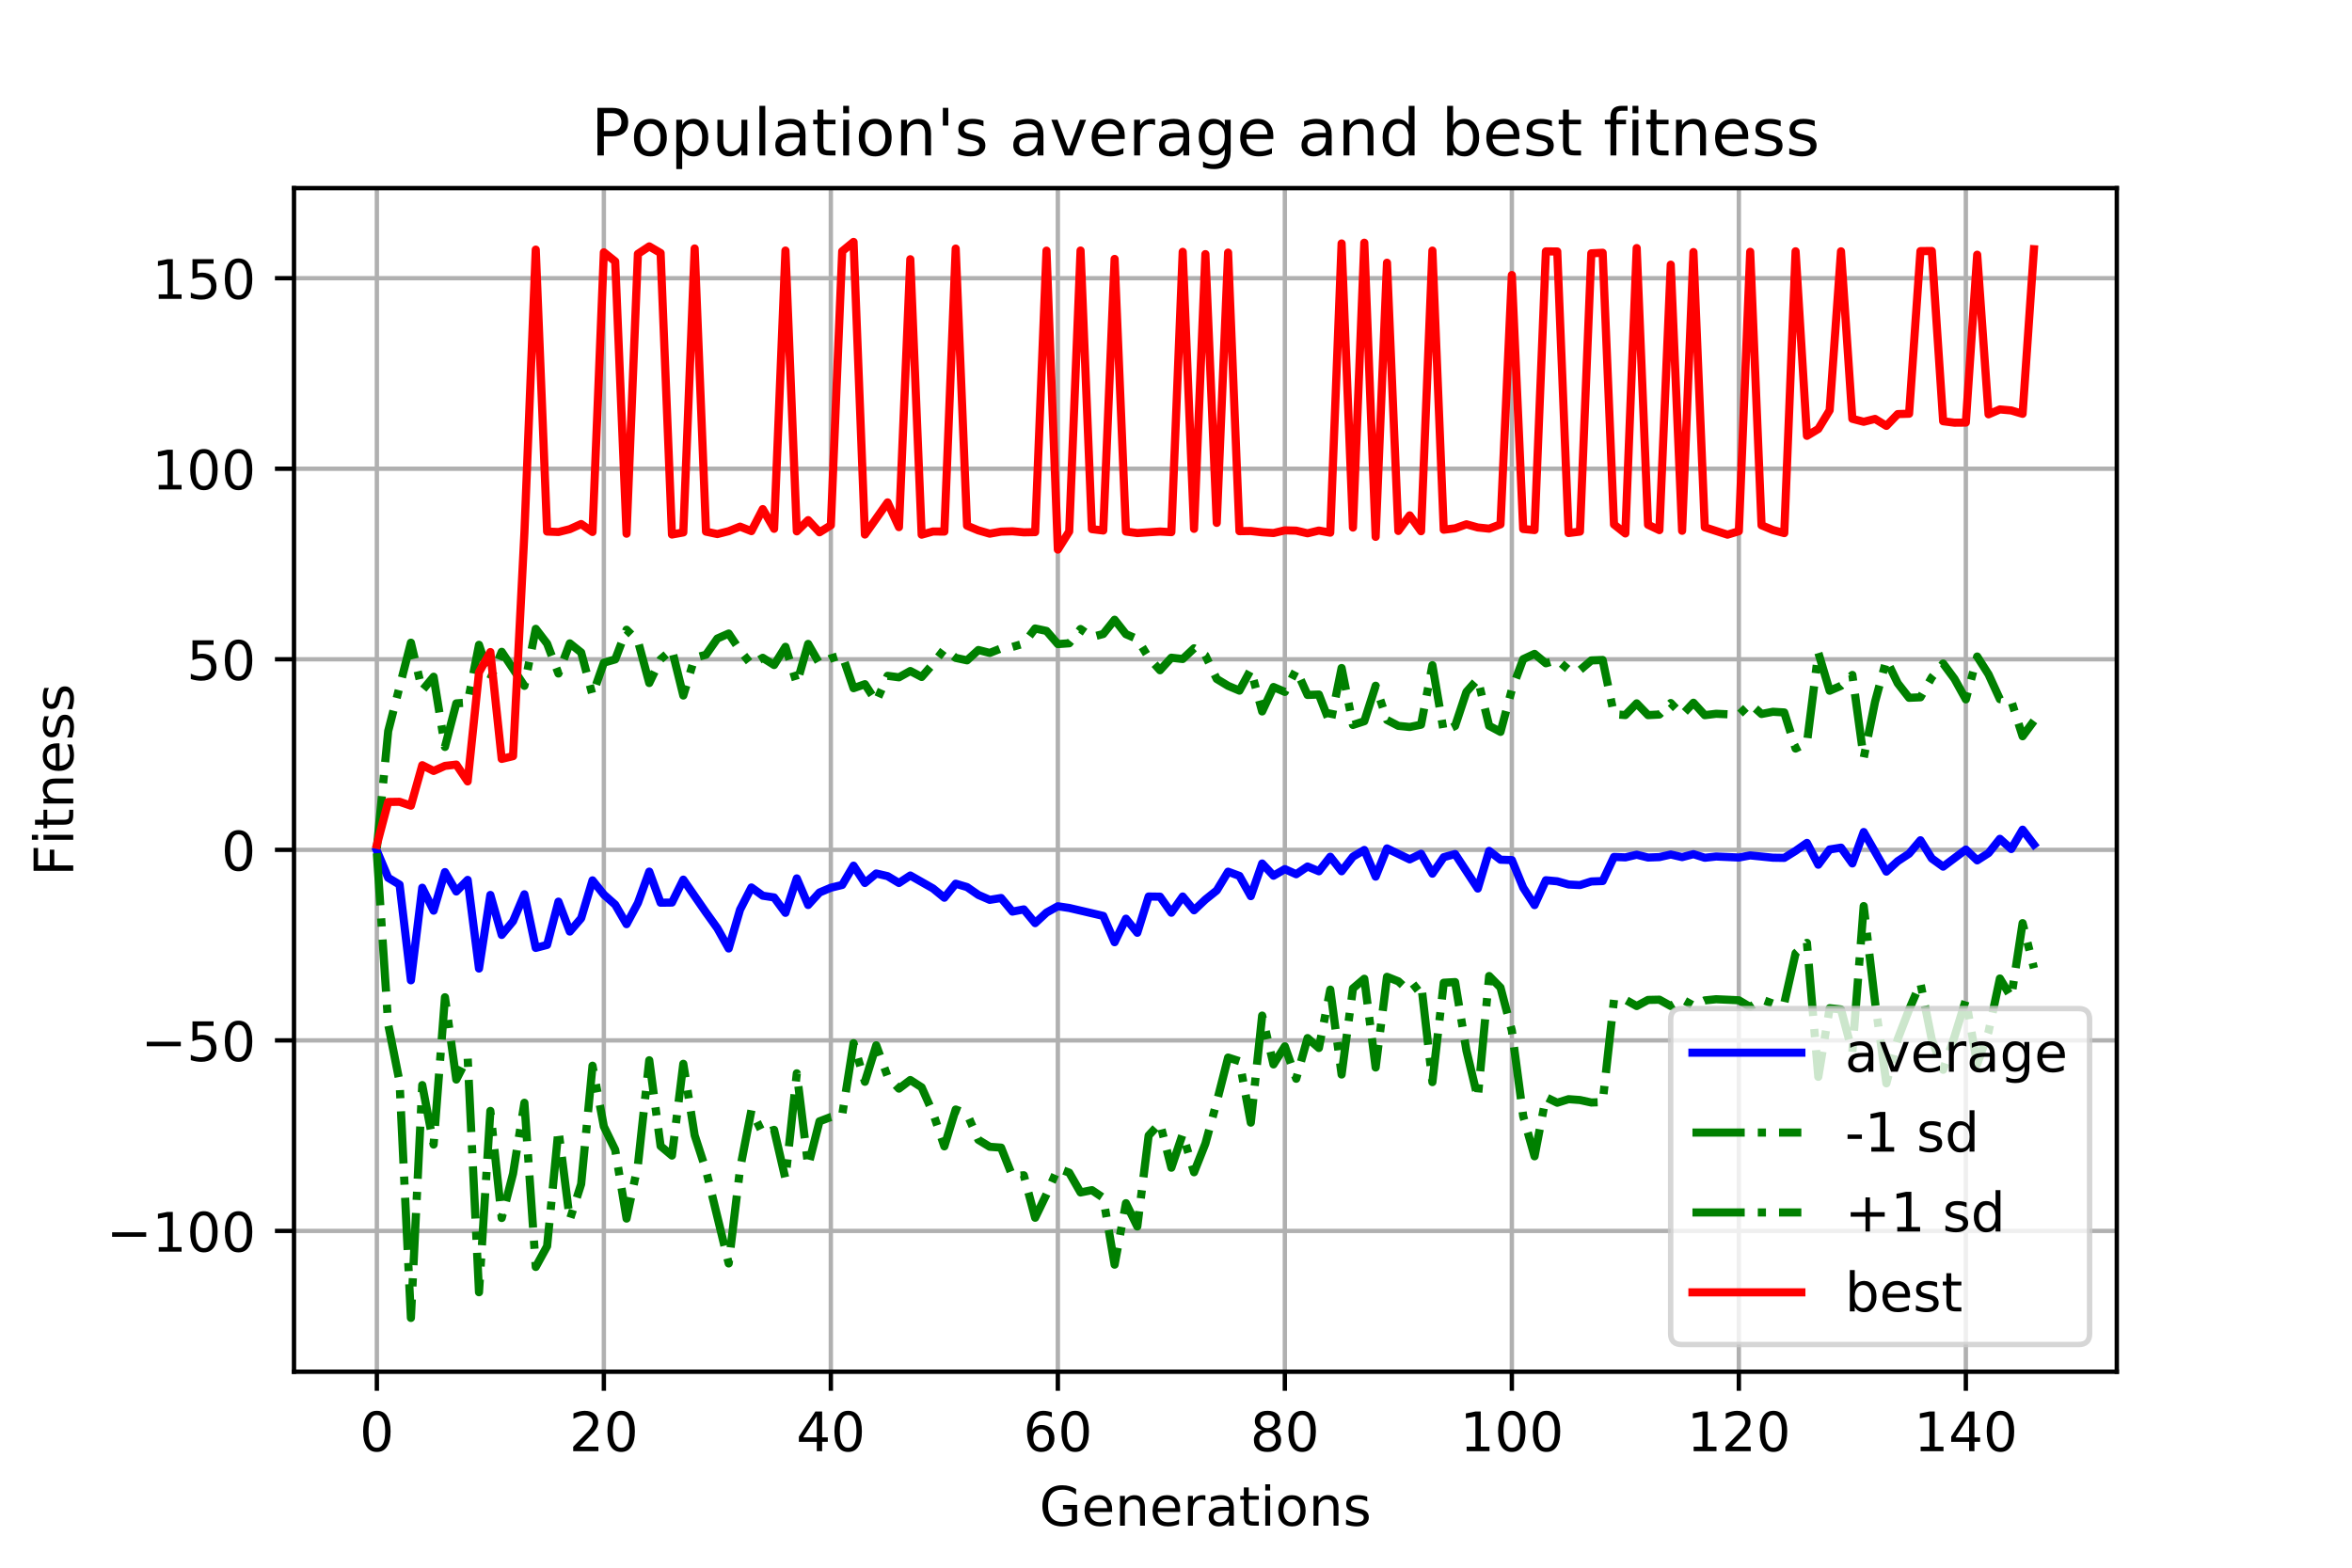 <?xml version="1.0" encoding="utf-8" standalone="no"?>
<!DOCTYPE svg PUBLIC "-//W3C//DTD SVG 1.1//EN"
  "http://www.w3.org/Graphics/SVG/1.1/DTD/svg11.dtd">
<!-- Created with matplotlib (https://matplotlib.org/) -->
<svg height="288pt" version="1.1" viewBox="0 0 432 288" width="432pt" xmlns="http://www.w3.org/2000/svg" xmlns:xlink="http://www.w3.org/1999/xlink">
 <defs>
  <style type="text/css">
*{stroke-linecap:butt;stroke-linejoin:round;}
  </style>
 </defs>
 <g id="figure_1">
  <g id="patch_1">
   <path d="M 0 288 
L 432 288 
L 432 0 
L 0 0 
z
" style="fill:#ffffff;"/>
  </g>
  <g id="axes_1">
   <g id="patch_2">
    <path d="M 54 252 
L 388.8 252 
L 388.8 34.56 
L 54 34.56 
z
" style="fill:#ffffff;"/>
   </g>
   <g id="matplotlib.axis_1">
    <g id="xtick_1">
     <g id="line2d_1">
      <path clip-path="url(#p27b221a119)" d="M 69.218 252 
L 69.218 34.56 
" style="fill:none;stroke:#b0b0b0;stroke-linecap:square;stroke-width:0.8;"/>
     </g>
     <g id="line2d_2">
      <defs>
       <path d="M 0 0 
L 0 3.5 
" id="m55da752ad5" style="stroke:#000000;stroke-width:0.8;"/>
      </defs>
      <g>
       <use style="stroke:#000000;stroke-width:0.8;" x="69.218" xlink:href="#m55da752ad5" y="252"/>
      </g>
     </g>
     <g id="text_1">
      <!-- 0 -->
      <defs>
       <path d="M 31.781 66.406 
Q 24.172 66.406 20.328 58.906 
Q 16.5 51.422 16.5 36.375 
Q 16.5 21.391 20.328 13.891 
Q 24.172 6.391 31.781 6.391 
Q 39.453 6.391 43.281 13.891 
Q 47.125 21.391 47.125 36.375 
Q 47.125 51.422 43.281 58.906 
Q 39.453 66.406 31.781 66.406 
z
M 31.781 74.219 
Q 44.047 74.219 50.516 64.516 
Q 56.984 54.828 56.984 36.375 
Q 56.984 17.969 50.516 8.266 
Q 44.047 -1.422 31.781 -1.422 
Q 19.531 -1.422 13.062 8.266 
Q 6.594 17.969 6.594 36.375 
Q 6.594 54.828 13.062 64.516 
Q 19.531 74.219 31.781 74.219 
z
" id="DejaVuSans-48"/>
      </defs>
      <g transform="translate(66.037 266.598)scale(0.1 -0.1)">
       <use xlink:href="#DejaVuSans-48"/>
      </g>
     </g>
    </g>
    <g id="xtick_2">
     <g id="line2d_3">
      <path clip-path="url(#p27b221a119)" d="M 110.912 252 
L 110.912 34.56 
" style="fill:none;stroke:#b0b0b0;stroke-linecap:square;stroke-width:0.8;"/>
     </g>
     <g id="line2d_4">
      <g>
       <use style="stroke:#000000;stroke-width:0.8;" x="110.912" xlink:href="#m55da752ad5" y="252"/>
      </g>
     </g>
     <g id="text_2">
      <!-- 20 -->
      <defs>
       <path d="M 19.188 8.297 
L 53.609 8.297 
L 53.609 0 
L 7.328 0 
L 7.328 8.297 
Q 12.938 14.109 22.625 23.891 
Q 32.328 33.688 34.812 36.531 
Q 39.547 41.844 41.422 45.531 
Q 43.312 49.219 43.312 52.781 
Q 43.312 58.594 39.234 62.25 
Q 35.156 65.922 28.609 65.922 
Q 23.969 65.922 18.812 64.312 
Q 13.672 62.703 7.812 59.422 
L 7.812 69.391 
Q 13.766 71.781 18.938 73 
Q 24.125 74.219 28.422 74.219 
Q 39.75 74.219 46.484 68.547 
Q 53.219 62.891 53.219 53.422 
Q 53.219 48.922 51.531 44.891 
Q 49.859 40.875 45.406 35.406 
Q 44.188 33.984 37.641 27.219 
Q 31.109 20.453 19.188 8.297 
z
" id="DejaVuSans-50"/>
      </defs>
      <g transform="translate(104.549 266.598)scale(0.1 -0.1)">
       <use xlink:href="#DejaVuSans-50"/>
       <use x="63.623" xlink:href="#DejaVuSans-48"/>
      </g>
     </g>
    </g>
    <g id="xtick_3">
     <g id="line2d_5">
      <path clip-path="url(#p27b221a119)" d="M 152.605 252 
L 152.605 34.56 
" style="fill:none;stroke:#b0b0b0;stroke-linecap:square;stroke-width:0.8;"/>
     </g>
     <g id="line2d_6">
      <g>
       <use style="stroke:#000000;stroke-width:0.8;" x="152.605" xlink:href="#m55da752ad5" y="252"/>
      </g>
     </g>
     <g id="text_3">
      <!-- 40 -->
      <defs>
       <path d="M 37.797 64.312 
L 12.891 25.391 
L 37.797 25.391 
z
M 35.203 72.906 
L 47.609 72.906 
L 47.609 25.391 
L 58.016 25.391 
L 58.016 17.188 
L 47.609 17.188 
L 47.609 0 
L 37.797 0 
L 37.797 17.188 
L 4.891 17.188 
L 4.891 26.703 
z
" id="DejaVuSans-52"/>
      </defs>
      <g transform="translate(146.243 266.598)scale(0.1 -0.1)">
       <use xlink:href="#DejaVuSans-52"/>
       <use x="63.623" xlink:href="#DejaVuSans-48"/>
      </g>
     </g>
    </g>
    <g id="xtick_4">
     <g id="line2d_7">
      <path clip-path="url(#p27b221a119)" d="M 194.299 252 
L 194.299 34.56 
" style="fill:none;stroke:#b0b0b0;stroke-linecap:square;stroke-width:0.8;"/>
     </g>
     <g id="line2d_8">
      <g>
       <use style="stroke:#000000;stroke-width:0.8;" x="194.299" xlink:href="#m55da752ad5" y="252"/>
      </g>
     </g>
     <g id="text_4">
      <!-- 60 -->
      <defs>
       <path d="M 33.016 40.375 
Q 26.375 40.375 22.484 35.828 
Q 18.609 31.297 18.609 23.391 
Q 18.609 15.531 22.484 10.953 
Q 26.375 6.391 33.016 6.391 
Q 39.656 6.391 43.531 10.953 
Q 47.406 15.531 47.406 23.391 
Q 47.406 31.297 43.531 35.828 
Q 39.656 40.375 33.016 40.375 
z
M 52.594 71.297 
L 52.594 62.312 
Q 48.875 64.062 45.094 64.984 
Q 41.312 65.922 37.594 65.922 
Q 27.828 65.922 22.672 59.328 
Q 17.531 52.734 16.797 39.406 
Q 19.672 43.656 24.016 45.922 
Q 28.375 48.188 33.594 48.188 
Q 44.578 48.188 50.953 41.516 
Q 57.328 34.859 57.328 23.391 
Q 57.328 12.156 50.688 5.359 
Q 44.047 -1.422 33.016 -1.422 
Q 20.359 -1.422 13.672 8.266 
Q 6.984 17.969 6.984 36.375 
Q 6.984 53.656 15.188 63.938 
Q 23.391 74.219 37.203 74.219 
Q 40.922 74.219 44.703 73.484 
Q 48.484 72.75 52.594 71.297 
z
" id="DejaVuSans-54"/>
      </defs>
      <g transform="translate(187.937 266.598)scale(0.1 -0.1)">
       <use xlink:href="#DejaVuSans-54"/>
       <use x="63.623" xlink:href="#DejaVuSans-48"/>
      </g>
     </g>
    </g>
    <g id="xtick_5">
     <g id="line2d_9">
      <path clip-path="url(#p27b221a119)" d="M 235.993 252 
L 235.993 34.56 
" style="fill:none;stroke:#b0b0b0;stroke-linecap:square;stroke-width:0.8;"/>
     </g>
     <g id="line2d_10">
      <g>
       <use style="stroke:#000000;stroke-width:0.8;" x="235.993" xlink:href="#m55da752ad5" y="252"/>
      </g>
     </g>
     <g id="text_5">
      <!-- 80 -->
      <defs>
       <path d="M 31.781 34.625 
Q 24.75 34.625 20.719 30.859 
Q 16.703 27.094 16.703 20.516 
Q 16.703 13.922 20.719 10.156 
Q 24.75 6.391 31.781 6.391 
Q 38.812 6.391 42.859 10.172 
Q 46.922 13.969 46.922 20.516 
Q 46.922 27.094 42.891 30.859 
Q 38.875 34.625 31.781 34.625 
z
M 21.922 38.812 
Q 15.578 40.375 12.031 44.719 
Q 8.5 49.078 8.5 55.328 
Q 8.5 64.062 14.719 69.141 
Q 20.953 74.219 31.781 74.219 
Q 42.672 74.219 48.875 69.141 
Q 55.078 64.062 55.078 55.328 
Q 55.078 49.078 51.531 44.719 
Q 48 40.375 41.703 38.812 
Q 48.828 37.156 52.797 32.312 
Q 56.781 27.484 56.781 20.516 
Q 56.781 9.906 50.312 4.234 
Q 43.844 -1.422 31.781 -1.422 
Q 19.734 -1.422 13.25 4.234 
Q 6.781 9.906 6.781 20.516 
Q 6.781 27.484 10.781 32.312 
Q 14.797 37.156 21.922 38.812 
z
M 18.312 54.391 
Q 18.312 48.734 21.844 45.562 
Q 25.391 42.391 31.781 42.391 
Q 38.141 42.391 41.719 45.562 
Q 45.312 48.734 45.312 54.391 
Q 45.312 60.062 41.719 63.234 
Q 38.141 66.406 31.781 66.406 
Q 25.391 66.406 21.844 63.234 
Q 18.312 60.062 18.312 54.391 
z
" id="DejaVuSans-56"/>
      </defs>
      <g transform="translate(229.63 266.598)scale(0.1 -0.1)">
       <use xlink:href="#DejaVuSans-56"/>
       <use x="63.623" xlink:href="#DejaVuSans-48"/>
      </g>
     </g>
    </g>
    <g id="xtick_6">
     <g id="line2d_11">
      <path clip-path="url(#p27b221a119)" d="M 277.686 252 
L 277.686 34.56 
" style="fill:none;stroke:#b0b0b0;stroke-linecap:square;stroke-width:0.8;"/>
     </g>
     <g id="line2d_12">
      <g>
       <use style="stroke:#000000;stroke-width:0.8;" x="277.686" xlink:href="#m55da752ad5" y="252"/>
      </g>
     </g>
     <g id="text_6">
      <!-- 100 -->
      <defs>
       <path d="M 12.406 8.297 
L 28.516 8.297 
L 28.516 63.922 
L 10.984 60.406 
L 10.984 69.391 
L 28.422 72.906 
L 38.281 72.906 
L 38.281 8.297 
L 54.391 8.297 
L 54.391 0 
L 12.406 0 
z
" id="DejaVuSans-49"/>
      </defs>
      <g transform="translate(268.143 266.598)scale(0.1 -0.1)">
       <use xlink:href="#DejaVuSans-49"/>
       <use x="63.623" xlink:href="#DejaVuSans-48"/>
       <use x="127.246" xlink:href="#DejaVuSans-48"/>
      </g>
     </g>
    </g>
    <g id="xtick_7">
     <g id="line2d_13">
      <path clip-path="url(#p27b221a119)" d="M 319.38 252 
L 319.38 34.56 
" style="fill:none;stroke:#b0b0b0;stroke-linecap:square;stroke-width:0.8;"/>
     </g>
     <g id="line2d_14">
      <g>
       <use style="stroke:#000000;stroke-width:0.8;" x="319.38" xlink:href="#m55da752ad5" y="252"/>
      </g>
     </g>
     <g id="text_7">
      <!-- 120 -->
      <g transform="translate(309.836 266.598)scale(0.1 -0.1)">
       <use xlink:href="#DejaVuSans-49"/>
       <use x="63.623" xlink:href="#DejaVuSans-50"/>
       <use x="127.246" xlink:href="#DejaVuSans-48"/>
      </g>
     </g>
    </g>
    <g id="xtick_8">
     <g id="line2d_15">
      <path clip-path="url(#p27b221a119)" d="M 361.074 252 
L 361.074 34.56 
" style="fill:none;stroke:#b0b0b0;stroke-linecap:square;stroke-width:0.8;"/>
     </g>
     <g id="line2d_16">
      <g>
       <use style="stroke:#000000;stroke-width:0.8;" x="361.074" xlink:href="#m55da752ad5" y="252"/>
      </g>
     </g>
     <g id="text_8">
      <!-- 140 -->
      <g transform="translate(351.53 266.598)scale(0.1 -0.1)">
       <use xlink:href="#DejaVuSans-49"/>
       <use x="63.623" xlink:href="#DejaVuSans-52"/>
       <use x="127.246" xlink:href="#DejaVuSans-48"/>
      </g>
     </g>
    </g>
    <g id="text_9">
     <!-- Generations -->
     <defs>
      <path d="M 59.516 10.406 
L 59.516 29.984 
L 43.406 29.984 
L 43.406 38.094 
L 69.281 38.094 
L 69.281 6.781 
Q 63.578 2.734 56.688 0.656 
Q 49.812 -1.422 42 -1.422 
Q 24.906 -1.422 15.25 8.562 
Q 5.609 18.562 5.609 36.375 
Q 5.609 54.25 15.25 64.234 
Q 24.906 74.219 42 74.219 
Q 49.125 74.219 55.547 72.453 
Q 61.969 70.703 67.391 67.281 
L 67.391 56.781 
Q 61.922 61.422 55.766 63.766 
Q 49.609 66.109 42.828 66.109 
Q 29.438 66.109 22.719 58.641 
Q 16.016 51.172 16.016 36.375 
Q 16.016 21.625 22.719 14.156 
Q 29.438 6.688 42.828 6.688 
Q 48.047 6.688 52.141 7.594 
Q 56.25 8.5 59.516 10.406 
z
" id="DejaVuSans-71"/>
      <path d="M 56.203 29.594 
L 56.203 25.203 
L 14.891 25.203 
Q 15.484 15.922 20.484 11.062 
Q 25.484 6.203 34.422 6.203 
Q 39.594 6.203 44.453 7.469 
Q 49.312 8.734 54.109 11.281 
L 54.109 2.781 
Q 49.266 0.734 44.188 -0.344 
Q 39.109 -1.422 33.891 -1.422 
Q 20.797 -1.422 13.156 6.188 
Q 5.516 13.812 5.516 26.812 
Q 5.516 40.234 12.766 48.109 
Q 20.016 56 32.328 56 
Q 43.359 56 49.781 48.891 
Q 56.203 41.797 56.203 29.594 
z
M 47.219 32.234 
Q 47.125 39.594 43.094 43.984 
Q 39.062 48.391 32.422 48.391 
Q 24.906 48.391 20.391 44.141 
Q 15.875 39.891 15.188 32.172 
z
" id="DejaVuSans-101"/>
      <path d="M 54.891 33.016 
L 54.891 0 
L 45.906 0 
L 45.906 32.719 
Q 45.906 40.484 42.875 44.328 
Q 39.844 48.188 33.797 48.188 
Q 26.516 48.188 22.312 43.547 
Q 18.109 38.922 18.109 30.906 
L 18.109 0 
L 9.078 0 
L 9.078 54.688 
L 18.109 54.688 
L 18.109 46.188 
Q 21.344 51.125 25.703 53.562 
Q 30.078 56 35.797 56 
Q 45.219 56 50.047 50.172 
Q 54.891 44.344 54.891 33.016 
z
" id="DejaVuSans-110"/>
      <path d="M 41.109 46.297 
Q 39.594 47.172 37.812 47.578 
Q 36.031 48 33.891 48 
Q 26.266 48 22.188 43.047 
Q 18.109 38.094 18.109 28.812 
L 18.109 0 
L 9.078 0 
L 9.078 54.688 
L 18.109 54.688 
L 18.109 46.188 
Q 20.953 51.172 25.484 53.578 
Q 30.031 56 36.531 56 
Q 37.453 56 38.578 55.875 
Q 39.703 55.766 41.062 55.516 
z
" id="DejaVuSans-114"/>
      <path d="M 34.281 27.484 
Q 23.391 27.484 19.188 25 
Q 14.984 22.516 14.984 16.5 
Q 14.984 11.719 18.141 8.906 
Q 21.297 6.109 26.703 6.109 
Q 34.188 6.109 38.703 11.406 
Q 43.219 16.703 43.219 25.484 
L 43.219 27.484 
z
M 52.203 31.203 
L 52.203 0 
L 43.219 0 
L 43.219 8.297 
Q 40.141 3.328 35.547 0.953 
Q 30.953 -1.422 24.312 -1.422 
Q 15.922 -1.422 10.953 3.297 
Q 6 8.016 6 15.922 
Q 6 25.141 12.172 29.828 
Q 18.359 34.516 30.609 34.516 
L 43.219 34.516 
L 43.219 35.406 
Q 43.219 41.609 39.141 45 
Q 35.062 48.391 27.688 48.391 
Q 23 48.391 18.547 47.266 
Q 14.109 46.141 10.016 43.891 
L 10.016 52.203 
Q 14.938 54.109 19.578 55.047 
Q 24.219 56 28.609 56 
Q 40.484 56 46.344 49.844 
Q 52.203 43.703 52.203 31.203 
z
" id="DejaVuSans-97"/>
      <path d="M 18.312 70.219 
L 18.312 54.688 
L 36.812 54.688 
L 36.812 47.703 
L 18.312 47.703 
L 18.312 18.016 
Q 18.312 11.328 20.141 9.422 
Q 21.969 7.516 27.594 7.516 
L 36.812 7.516 
L 36.812 0 
L 27.594 0 
Q 17.188 0 13.234 3.875 
Q 9.281 7.766 9.281 18.016 
L 9.281 47.703 
L 2.688 47.703 
L 2.688 54.688 
L 9.281 54.688 
L 9.281 70.219 
z
" id="DejaVuSans-116"/>
      <path d="M 9.422 54.688 
L 18.406 54.688 
L 18.406 0 
L 9.422 0 
z
M 9.422 75.984 
L 18.406 75.984 
L 18.406 64.594 
L 9.422 64.594 
z
" id="DejaVuSans-105"/>
      <path d="M 30.609 48.391 
Q 23.391 48.391 19.188 42.75 
Q 14.984 37.109 14.984 27.297 
Q 14.984 17.484 19.156 11.844 
Q 23.344 6.203 30.609 6.203 
Q 37.797 6.203 41.984 11.859 
Q 46.188 17.531 46.188 27.297 
Q 46.188 37.016 41.984 42.703 
Q 37.797 48.391 30.609 48.391 
z
M 30.609 56 
Q 42.328 56 49.016 48.375 
Q 55.719 40.766 55.719 27.297 
Q 55.719 13.875 49.016 6.219 
Q 42.328 -1.422 30.609 -1.422 
Q 18.844 -1.422 12.172 6.219 
Q 5.516 13.875 5.516 27.297 
Q 5.516 40.766 12.172 48.375 
Q 18.844 56 30.609 56 
z
" id="DejaVuSans-111"/>
      <path d="M 44.281 53.078 
L 44.281 44.578 
Q 40.484 46.531 36.375 47.5 
Q 32.281 48.484 27.875 48.484 
Q 21.188 48.484 17.844 46.438 
Q 14.5 44.391 14.5 40.281 
Q 14.5 37.156 16.891 35.375 
Q 19.281 33.594 26.516 31.984 
L 29.594 31.297 
Q 39.156 29.25 43.188 25.516 
Q 47.219 21.781 47.219 15.094 
Q 47.219 7.469 41.188 3.016 
Q 35.156 -1.422 24.609 -1.422 
Q 20.219 -1.422 15.453 -0.562 
Q 10.688 0.297 5.422 2 
L 5.422 11.281 
Q 10.406 8.688 15.234 7.391 
Q 20.062 6.109 24.812 6.109 
Q 31.156 6.109 34.562 8.281 
Q 37.984 10.453 37.984 14.406 
Q 37.984 18.062 35.516 20.016 
Q 33.062 21.969 24.703 23.781 
L 21.578 24.516 
Q 13.234 26.266 9.516 29.906 
Q 5.812 33.547 5.812 39.891 
Q 5.812 47.609 11.281 51.797 
Q 16.75 56 26.812 56 
Q 31.781 56 36.172 55.266 
Q 40.578 54.547 44.281 53.078 
z
" id="DejaVuSans-115"/>
     </defs>
     <g transform="translate(190.902 280.277)scale(0.1 -0.1)">
      <use xlink:href="#DejaVuSans-71"/>
      <use x="77.49" xlink:href="#DejaVuSans-101"/>
      <use x="139.014" xlink:href="#DejaVuSans-110"/>
      <use x="202.393" xlink:href="#DejaVuSans-101"/>
      <use x="263.916" xlink:href="#DejaVuSans-114"/>
      <use x="305.029" xlink:href="#DejaVuSans-97"/>
      <use x="366.309" xlink:href="#DejaVuSans-116"/>
      <use x="405.518" xlink:href="#DejaVuSans-105"/>
      <use x="433.301" xlink:href="#DejaVuSans-111"/>
      <use x="494.482" xlink:href="#DejaVuSans-110"/>
      <use x="557.861" xlink:href="#DejaVuSans-115"/>
     </g>
    </g>
   </g>
   <g id="matplotlib.axis_2">
    <g id="ytick_1">
     <g id="line2d_17">
      <path clip-path="url(#p27b221a119)" d="M 54 226.134 
L 388.8 226.134 
" style="fill:none;stroke:#b0b0b0;stroke-linecap:square;stroke-width:0.8;"/>
     </g>
     <g id="line2d_18">
      <defs>
       <path d="M 0 0 
L -3.5 0 
" id="m5151569341" style="stroke:#000000;stroke-width:0.8;"/>
      </defs>
      <g>
       <use style="stroke:#000000;stroke-width:0.8;" x="54" xlink:href="#m5151569341" y="226.134"/>
      </g>
     </g>
     <g id="text_10">
      <!-- −100 -->
      <defs>
       <path d="M 10.594 35.5 
L 73.188 35.5 
L 73.188 27.203 
L 10.594 27.203 
z
" id="DejaVuSans-8722"/>
      </defs>
      <g transform="translate(19.533 229.934)scale(0.1 -0.1)">
       <use xlink:href="#DejaVuSans-8722"/>
       <use x="83.789" xlink:href="#DejaVuSans-49"/>
       <use x="147.412" xlink:href="#DejaVuSans-48"/>
       <use x="211.035" xlink:href="#DejaVuSans-48"/>
      </g>
     </g>
    </g>
    <g id="ytick_2">
     <g id="line2d_19">
      <path clip-path="url(#p27b221a119)" d="M 54 191.129 
L 388.8 191.129 
" style="fill:none;stroke:#b0b0b0;stroke-linecap:square;stroke-width:0.8;"/>
     </g>
     <g id="line2d_20">
      <g>
       <use style="stroke:#000000;stroke-width:0.8;" x="54" xlink:href="#m5151569341" y="191.129"/>
      </g>
     </g>
     <g id="text_11">
      <!-- −50 -->
      <defs>
       <path d="M 10.797 72.906 
L 49.516 72.906 
L 49.516 64.594 
L 19.828 64.594 
L 19.828 46.734 
Q 21.969 47.469 24.109 47.828 
Q 26.266 48.188 28.422 48.188 
Q 40.625 48.188 47.75 41.5 
Q 54.891 34.812 54.891 23.391 
Q 54.891 11.625 47.562 5.094 
Q 40.234 -1.422 26.906 -1.422 
Q 22.312 -1.422 17.547 -0.641 
Q 12.797 0.141 7.719 1.703 
L 7.719 11.625 
Q 12.109 9.234 16.797 8.062 
Q 21.484 6.891 26.703 6.891 
Q 35.156 6.891 40.078 11.328 
Q 45.016 15.766 45.016 23.391 
Q 45.016 31 40.078 35.438 
Q 35.156 39.891 26.703 39.891 
Q 22.75 39.891 18.812 39.016 
Q 14.891 38.141 10.797 36.281 
z
" id="DejaVuSans-53"/>
      </defs>
      <g transform="translate(25.895 194.928)scale(0.1 -0.1)">
       <use xlink:href="#DejaVuSans-8722"/>
       <use x="83.789" xlink:href="#DejaVuSans-53"/>
       <use x="147.412" xlink:href="#DejaVuSans-48"/>
      </g>
     </g>
    </g>
    <g id="ytick_3">
     <g id="line2d_21">
      <path clip-path="url(#p27b221a119)" d="M 54 156.123 
L 388.8 156.123 
" style="fill:none;stroke:#b0b0b0;stroke-linecap:square;stroke-width:0.8;"/>
     </g>
     <g id="line2d_22">
      <g>
       <use style="stroke:#000000;stroke-width:0.8;" x="54" xlink:href="#m5151569341" y="156.123"/>
      </g>
     </g>
     <g id="text_12">
      <!-- 0 -->
      <g transform="translate(40.638 159.922)scale(0.1 -0.1)">
       <use xlink:href="#DejaVuSans-48"/>
      </g>
     </g>
    </g>
    <g id="ytick_4">
     <g id="line2d_23">
      <path clip-path="url(#p27b221a119)" d="M 54 121.117 
L 388.8 121.117 
" style="fill:none;stroke:#b0b0b0;stroke-linecap:square;stroke-width:0.8;"/>
     </g>
     <g id="line2d_24">
      <g>
       <use style="stroke:#000000;stroke-width:0.8;" x="54" xlink:href="#m5151569341" y="121.117"/>
      </g>
     </g>
     <g id="text_13">
      <!-- 50 -->
      <g transform="translate(34.275 124.917)scale(0.1 -0.1)">
       <use xlink:href="#DejaVuSans-53"/>
       <use x="63.623" xlink:href="#DejaVuSans-48"/>
      </g>
     </g>
    </g>
    <g id="ytick_5">
     <g id="line2d_25">
      <path clip-path="url(#p27b221a119)" d="M 54 86.112 
L 388.8 86.112 
" style="fill:none;stroke:#b0b0b0;stroke-linecap:square;stroke-width:0.8;"/>
     </g>
     <g id="line2d_26">
      <g>
       <use style="stroke:#000000;stroke-width:0.8;" x="54" xlink:href="#m5151569341" y="86.112"/>
      </g>
     </g>
     <g id="text_14">
      <!-- 100 -->
      <g transform="translate(27.913 89.911)scale(0.1 -0.1)">
       <use xlink:href="#DejaVuSans-49"/>
       <use x="63.623" xlink:href="#DejaVuSans-48"/>
       <use x="127.246" xlink:href="#DejaVuSans-48"/>
      </g>
     </g>
    </g>
    <g id="ytick_6">
     <g id="line2d_27">
      <path clip-path="url(#p27b221a119)" d="M 54 51.106 
L 388.8 51.106 
" style="fill:none;stroke:#b0b0b0;stroke-linecap:square;stroke-width:0.8;"/>
     </g>
     <g id="line2d_28">
      <g>
       <use style="stroke:#000000;stroke-width:0.8;" x="54" xlink:href="#m5151569341" y="51.106"/>
      </g>
     </g>
     <g id="text_15">
      <!-- 150 -->
      <g transform="translate(27.913 54.905)scale(0.1 -0.1)">
       <use xlink:href="#DejaVuSans-49"/>
       <use x="63.623" xlink:href="#DejaVuSans-53"/>
       <use x="127.246" xlink:href="#DejaVuSans-48"/>
      </g>
     </g>
    </g>
    <g id="text_16">
     <!-- Fitness -->
     <defs>
      <path d="M 9.812 72.906 
L 51.703 72.906 
L 51.703 64.594 
L 19.672 64.594 
L 19.672 43.109 
L 48.578 43.109 
L 48.578 34.812 
L 19.672 34.812 
L 19.672 0 
L 9.812 0 
z
" id="DejaVuSans-70"/>
     </defs>
     <g transform="translate(13.453 160.954)rotate(-90)scale(0.1 -0.1)">
      <use xlink:href="#DejaVuSans-70"/>
      <use x="57.41" xlink:href="#DejaVuSans-105"/>
      <use x="85.193" xlink:href="#DejaVuSans-116"/>
      <use x="124.402" xlink:href="#DejaVuSans-110"/>
      <use x="187.781" xlink:href="#DejaVuSans-101"/>
      <use x="249.305" xlink:href="#DejaVuSans-115"/>
      <use x="301.404" xlink:href="#DejaVuSans-115"/>
     </g>
    </g>
   </g>
   <g id="line2d_29">
    <path clip-path="url(#p27b221a119)" d="M 69.218 156.286 
L 71.303 161.259 
L 73.388 162.515 
L 75.472 180.094 
L 77.557 163.086 
L 79.642 167.296 
L 81.726 160.213 
L 83.811 163.772 
L 85.896 161.65 
L 87.98 177.929 
L 90.065 164.413 
L 92.15 171.753 
L 94.234 169.23 
L 96.319 164.293 
L 98.404 174.137 
L 100.488 173.59 
L 102.573 165.643 
L 104.658 171.134 
L 106.742 168.697 
L 108.827 161.732 
L 110.912 164.344 
L 112.997 166.19 
L 115.081 169.776 
L 117.166 165.888 
L 119.251 160.13 
L 121.335 165.836 
L 123.42 165.809 
L 125.505 161.604 
L 129.674 167.629 
L 131.759 170.529 
L 133.843 174.248 
L 135.928 167.112 
L 138.013 163.036 
L 140.097 164.548 
L 142.182 164.869 
L 144.267 167.698 
L 146.351 161.372 
L 148.436 166.253 
L 150.521 163.962 
L 152.605 163.082 
L 154.69 162.575 
L 156.775 159.035 
L 158.86 162.211 
L 160.944 160.469 
L 163.029 160.956 
L 165.114 162.211 
L 167.198 160.841 
L 171.368 163.216 
L 173.452 164.92 
L 175.537 162.344 
L 177.622 162.965 
L 179.706 164.41 
L 181.791 165.313 
L 183.876 164.974 
L 185.96 167.468 
L 188.045 167.065 
L 190.13 169.586 
L 192.214 167.65 
L 194.299 166.491 
L 196.384 166.803 
L 202.638 168.261 
L 204.723 173.092 
L 206.807 168.773 
L 208.892 171.36 
L 210.977 164.702 
L 213.061 164.73 
L 215.146 167.676 
L 217.231 164.699 
L 219.315 167.227 
L 221.4 165.255 
L 223.485 163.587 
L 225.569 160.14 
L 227.654 160.914 
L 229.739 164.629 
L 231.823 158.637 
L 233.908 160.875 
L 235.993 159.668 
L 238.077 160.604 
L 240.162 159.188 
L 242.247 160.06 
L 244.332 157.392 
L 246.416 160.062 
L 248.501 157.379 
L 250.586 156.152 
L 252.67 161.042 
L 254.755 155.861 
L 258.924 157.877 
L 261.009 156.842 
L 263.094 160.5 
L 265.178 157.471 
L 267.263 156.894 
L 271.432 163.234 
L 273.517 156.323 
L 275.602 157.938 
L 277.686 158.006 
L 279.771 163.066 
L 281.856 166.274 
L 283.94 161.712 
L 286.025 161.903 
L 288.11 162.492 
L 290.195 162.599 
L 292.279 161.935 
L 294.364 161.856 
L 296.449 157.428 
L 298.533 157.509 
L 300.618 157.019 
L 302.703 157.535 
L 304.787 157.457 
L 306.872 156.983 
L 308.957 157.46 
L 311.041 156.92 
L 313.126 157.581 
L 315.211 157.348 
L 319.38 157.535 
L 321.465 157.145 
L 325.634 157.567 
L 327.719 157.602 
L 329.803 156.312 
L 331.888 154.852 
L 333.973 158.856 
L 336.058 156.056 
L 338.142 155.721 
L 340.227 158.625 
L 342.312 152.853 
L 346.481 160.123 
L 348.566 158.202 
L 350.65 156.832 
L 352.735 154.365 
L 354.82 157.716 
L 356.904 159.212 
L 361.074 156.073 
L 363.158 158.056 
L 365.243 156.721 
L 367.328 154.103 
L 369.412 155.972 
L 371.497 152.423 
L 373.582 155.154 
L 373.582 155.154 
" style="fill:none;stroke:#0000ff;stroke-linecap:square;stroke-width:1.5;"/>
   </g>
   <g id="line2d_30">
    <path clip-path="url(#p27b221a119)" d="M 69.218 156.739 
L 71.303 188.218 
L 73.388 198.726 
L 75.472 242.116 
L 77.557 199.341 
L 79.642 210.266 
L 81.726 183.206 
L 83.811 198.323 
L 85.896 194.233 
L 87.98 237.397 
L 90.065 204.087 
L 92.15 223.761 
L 94.234 215.606 
L 96.319 202.592 
L 98.404 232.749 
L 100.488 228.94 
L 102.573 207.552 
L 104.658 224.074 
L 106.742 217.532 
L 108.827 195.785 
L 110.912 206.949 
L 112.997 211.24 
L 115.081 223.865 
L 117.166 214.042 
L 119.251 194.783 
L 121.335 210.544 
L 123.42 212.289 
L 125.505 195.434 
L 127.589 208.562 
L 129.674 214.974 
L 133.843 232.109 
L 135.928 214.731 
L 138.013 203.969 
L 140.097 208.247 
L 142.182 207.569 
L 144.267 216.566 
L 146.351 197.18 
L 148.436 214.21 
L 150.521 206 
L 152.605 205.206 
L 154.69 204.81 
L 156.775 191.641 
L 158.86 198.732 
L 160.944 192.034 
L 163.029 197.758 
L 165.114 199.991 
L 167.198 198.411 
L 169.283 199.755 
L 171.368 204.464 
L 173.452 210.595 
L 175.537 203.827 
L 177.622 204.619 
L 179.706 209.406 
L 181.791 210.68 
L 183.876 210.829 
L 185.96 216.09 
L 188.045 215.909 
L 190.13 223.712 
L 192.214 219.393 
L 194.299 214.659 
L 196.384 215.426 
L 198.468 219.064 
L 200.553 218.643 
L 202.638 220.05 
L 204.723 232.33 
L 206.807 221.041 
L 208.892 225.316 
L 210.977 208.604 
L 213.061 206.332 
L 215.146 214.522 
L 217.231 208.335 
L 219.315 215.354 
L 221.4 210.093 
L 223.485 202.442 
L 225.569 194.283 
L 227.654 194.952 
L 229.739 206.24 
L 231.823 186.575 
L 233.908 195.541 
L 235.993 192.226 
L 238.077 198.179 
L 240.162 190.707 
L 242.247 192.528 
L 244.332 181.802 
L 246.416 197.403 
L 248.501 181.583 
L 250.586 179.807 
L 252.67 196.108 
L 254.755 179.451 
L 256.84 180.28 
L 258.924 182.195 
L 261.009 180.552 
L 263.094 198.795 
L 265.178 180.539 
L 267.263 180.419 
L 269.348 193.009 
L 271.432 201.712 
L 273.517 179.305 
L 275.602 181.422 
L 277.686 189.33 
L 279.771 205.041 
L 281.856 212.426 
L 283.94 201.569 
L 286.025 202.581 
L 288.11 201.931 
L 290.195 202.085 
L 292.279 202.542 
L 294.364 202.463 
L 296.449 183.644 
L 298.533 183.652 
L 300.618 184.823 
L 302.703 183.697 
L 304.787 183.652 
L 306.872 184.81 
L 308.957 183.586 
L 311.041 184.738 
L 313.126 183.781 
L 315.211 183.569 
L 319.38 183.759 
L 321.465 185 
L 323.549 183.619 
L 325.634 184.372 
L 327.719 184.321 
L 329.803 175.11 
L 331.888 173.211 
L 333.973 197.824 
L 336.058 185.218 
L 338.142 185.446 
L 340.227 193.256 
L 342.312 166.456 
L 344.396 184.079 
L 346.481 199.022 
L 348.566 190.878 
L 350.65 185.472 
L 352.735 180.628 
L 354.82 190.991 
L 356.904 196.528 
L 358.989 190.444 
L 361.074 183.663 
L 363.158 195.501 
L 365.243 189.55 
L 367.328 179.761 
L 369.412 183.213 
L 371.497 169.59 
L 373.582 177.868 
L 373.582 177.868 
" style="fill:none;stroke:#008000;stroke-dasharray:9.6,2.4,1.5,2.4;stroke-dashoffset:0;stroke-width:1.5;"/>
   </g>
   <g id="line2d_31">
    <path clip-path="url(#p27b221a119)" d="M 69.218 155.833 
L 71.303 134.3 
L 75.472 118.072 
L 77.557 126.831 
L 79.642 124.325 
L 81.726 137.219 
L 83.811 129.221 
L 85.896 129.067 
L 87.98 118.461 
L 90.065 124.738 
L 92.15 119.745 
L 96.319 125.995 
L 98.404 115.524 
L 100.488 118.24 
L 102.573 123.733 
L 104.658 118.194 
L 106.742 119.861 
L 108.827 127.678 
L 110.912 121.739 
L 112.997 121.139 
L 115.081 115.687 
L 117.166 117.734 
L 119.251 125.477 
L 121.335 121.128 
L 123.42 119.328 
L 125.505 127.774 
L 127.589 120.843 
L 129.674 120.284 
L 131.759 117.305 
L 133.843 116.386 
L 135.928 119.493 
L 138.013 122.104 
L 140.097 120.848 
L 142.182 122.168 
L 144.267 118.829 
L 146.351 125.564 
L 148.436 118.297 
L 150.521 121.924 
L 152.605 120.958 
L 154.69 120.34 
L 156.775 126.429 
L 158.86 125.691 
L 160.944 128.904 
L 163.029 124.155 
L 165.114 124.431 
L 167.198 123.271 
L 169.283 124.367 
L 171.368 121.969 
L 173.452 119.244 
L 175.537 120.862 
L 177.622 121.311 
L 179.706 119.413 
L 181.791 119.946 
L 183.876 119.118 
L 185.96 118.845 
L 188.045 118.22 
L 190.13 115.46 
L 192.214 115.907 
L 194.299 118.323 
L 196.384 118.18 
L 198.468 115.559 
L 200.553 117.019 
L 202.638 116.472 
L 204.723 113.855 
L 206.807 116.506 
L 208.892 117.403 
L 210.977 120.799 
L 213.061 123.128 
L 215.146 120.83 
L 217.231 121.064 
L 219.315 119.1 
L 221.4 120.418 
L 223.485 124.733 
L 225.569 125.998 
L 227.654 126.875 
L 229.739 123.018 
L 231.823 130.7 
L 233.908 126.21 
L 235.993 127.11 
L 238.077 123.029 
L 240.162 127.669 
L 242.247 127.591 
L 244.332 132.981 
L 246.416 122.72 
L 248.501 133.175 
L 250.586 132.496 
L 252.67 125.976 
L 254.755 132.271 
L 256.84 133.348 
L 258.924 133.559 
L 261.009 133.131 
L 263.094 122.204 
L 265.178 134.403 
L 267.263 133.37 
L 269.348 127.105 
L 271.432 124.756 
L 273.517 133.342 
L 275.602 134.455 
L 277.686 126.682 
L 279.771 121.092 
L 281.856 120.123 
L 283.94 121.855 
L 286.025 121.225 
L 288.11 123.054 
L 290.195 123.113 
L 292.279 121.328 
L 294.364 121.249 
L 296.449 131.212 
L 298.533 131.366 
L 300.618 129.215 
L 302.703 131.373 
L 304.787 131.262 
L 306.872 129.156 
L 308.957 131.334 
L 311.041 129.101 
L 313.126 131.382 
L 315.211 131.126 
L 319.38 131.312 
L 321.465 129.289 
L 323.549 131.165 
L 325.634 130.762 
L 327.719 130.883 
L 329.803 137.515 
L 331.888 136.493 
L 333.973 119.888 
L 336.058 126.894 
L 338.142 125.996 
L 340.227 123.994 
L 342.312 139.25 
L 344.396 128.932 
L 346.481 121.223 
L 348.566 125.526 
L 350.65 128.192 
L 352.735 128.103 
L 354.82 124.442 
L 356.904 121.897 
L 358.989 124.716 
L 361.074 128.482 
L 363.158 120.611 
L 365.243 123.893 
L 367.328 128.446 
L 369.412 128.731 
L 371.497 135.257 
L 373.582 132.439 
L 373.582 132.439 
" style="fill:none;stroke:#008000;stroke-dasharray:9.6,2.4,1.5,2.4;stroke-dashoffset:0;stroke-width:1.5;"/>
   </g>
   <g id="line2d_32">
    <path clip-path="url(#p27b221a119)" d="M 69.218 155.196 
L 71.303 147.328 
L 73.388 147.298 
L 75.472 148.011 
L 77.557 140.572 
L 79.642 141.628 
L 81.726 140.704 
L 83.811 140.461 
L 85.896 143.552 
L 87.98 123.512 
L 90.065 119.79 
L 92.15 139.418 
L 94.234 138.911 
L 96.319 97.905 
L 98.404 45.861 
L 100.488 97.65 
L 102.573 97.735 
L 104.658 97.212 
L 106.742 96.268 
L 108.827 97.73 
L 110.912 46.354 
L 112.997 48.021 
L 115.081 98.045 
L 117.166 46.639 
L 119.251 45.265 
L 121.335 46.483 
L 123.42 98.197 
L 125.505 97.812 
L 127.589 45.649 
L 129.674 97.665 
L 131.759 98.113 
L 133.843 97.584 
L 135.928 96.748 
L 138.013 97.572 
L 140.097 93.53 
L 142.182 97.146 
L 144.267 46.033 
L 146.351 97.614 
L 148.436 95.558 
L 150.521 97.79 
L 152.605 96.501 
L 154.69 46.159 
L 156.775 44.444 
L 158.86 98.2 
L 163.029 92.298 
L 165.114 96.842 
L 167.198 47.626 
L 169.283 98.221 
L 171.368 97.639 
L 173.452 97.656 
L 175.537 45.668 
L 177.622 96.577 
L 179.706 97.438 
L 181.791 98.039 
L 183.876 97.666 
L 185.96 97.602 
L 188.045 97.795 
L 190.13 97.755 
L 192.214 46.05 
L 194.299 100.968 
L 196.384 97.641 
L 198.468 46.028 
L 200.553 97.209 
L 202.638 97.46 
L 204.723 47.57 
L 206.807 97.651 
L 208.892 97.93 
L 213.061 97.647 
L 215.146 97.765 
L 217.231 46.264 
L 219.315 97.152 
L 221.4 46.686 
L 223.485 96.059 
L 225.569 46.405 
L 227.654 97.583 
L 229.739 97.552 
L 231.823 97.793 
L 233.908 97.921 
L 235.993 97.432 
L 238.077 97.486 
L 240.162 97.973 
L 242.247 97.466 
L 244.332 97.857 
L 246.416 44.724 
L 248.501 96.915 
L 250.586 44.592 
L 252.67 98.62 
L 254.755 48.269 
L 256.84 97.54 
L 258.924 94.683 
L 261.009 97.592 
L 263.094 46.041 
L 265.178 97.315 
L 267.263 97.059 
L 269.348 96.319 
L 271.432 96.903 
L 273.517 97.119 
L 275.602 96.327 
L 277.686 50.527 
L 279.771 97.179 
L 281.856 97.381 
L 283.94 46.181 
L 286.025 46.199 
L 288.11 97.922 
L 290.195 97.662 
L 292.279 46.539 
L 294.364 46.434 
L 296.449 96.348 
L 298.533 98 
L 300.618 45.576 
L 302.703 96.405 
L 304.787 97.388 
L 306.872 48.624 
L 308.957 97.51 
L 311.041 46.307 
L 313.126 96.87 
L 317.295 98.223 
L 319.38 97.589 
L 321.465 46.257 
L 323.549 96.497 
L 325.634 97.368 
L 327.719 97.938 
L 329.803 46.168 
L 331.888 80.067 
L 333.973 78.807 
L 336.058 75.375 
L 338.142 46.175 
L 340.227 76.938 
L 342.312 77.485 
L 344.396 76.96 
L 346.481 78.238 
L 348.566 76.07 
L 350.65 76.005 
L 352.735 46.133 
L 354.82 46.109 
L 356.904 77.385 
L 358.989 77.652 
L 361.074 77.632 
L 363.158 46.793 
L 365.243 76.111 
L 367.328 75.216 
L 369.412 75.404 
L 371.497 76.02 
L 373.582 45.785 
L 373.582 45.785 
" style="fill:none;stroke:#ff0000;stroke-linecap:square;stroke-width:1.5;"/>
   </g>
   <g id="patch_3">
    <path d="M 54 252 
L 54 34.56 
" style="fill:none;stroke:#000000;stroke-linecap:square;stroke-linejoin:miter;stroke-width:0.8;"/>
   </g>
   <g id="patch_4">
    <path d="M 388.8 252 
L 388.8 34.56 
" style="fill:none;stroke:#000000;stroke-linecap:square;stroke-linejoin:miter;stroke-width:0.8;"/>
   </g>
   <g id="patch_5">
    <path d="M 54 252 
L 388.8 252 
" style="fill:none;stroke:#000000;stroke-linecap:square;stroke-linejoin:miter;stroke-width:0.8;"/>
   </g>
   <g id="patch_6">
    <path d="M 54 34.56 
L 388.8 34.56 
" style="fill:none;stroke:#000000;stroke-linecap:square;stroke-linejoin:miter;stroke-width:0.8;"/>
   </g>
   <g id="text_17">
    <!-- Population's average and best fitness -->
    <defs>
     <path d="M 19.672 64.797 
L 19.672 37.406 
L 32.078 37.406 
Q 38.969 37.406 42.719 40.969 
Q 46.484 44.531 46.484 51.125 
Q 46.484 57.672 42.719 61.234 
Q 38.969 64.797 32.078 64.797 
z
M 9.812 72.906 
L 32.078 72.906 
Q 44.344 72.906 50.609 67.359 
Q 56.891 61.812 56.891 51.125 
Q 56.891 40.328 50.609 34.812 
Q 44.344 29.297 32.078 29.297 
L 19.672 29.297 
L 19.672 0 
L 9.812 0 
z
" id="DejaVuSans-80"/>
     <path d="M 18.109 8.203 
L 18.109 -20.797 
L 9.078 -20.797 
L 9.078 54.688 
L 18.109 54.688 
L 18.109 46.391 
Q 20.953 51.266 25.266 53.625 
Q 29.594 56 35.594 56 
Q 45.562 56 51.781 48.094 
Q 58.016 40.188 58.016 27.297 
Q 58.016 14.406 51.781 6.484 
Q 45.562 -1.422 35.594 -1.422 
Q 29.594 -1.422 25.266 0.953 
Q 20.953 3.328 18.109 8.203 
z
M 48.688 27.297 
Q 48.688 37.203 44.609 42.844 
Q 40.531 48.484 33.406 48.484 
Q 26.266 48.484 22.188 42.844 
Q 18.109 37.203 18.109 27.297 
Q 18.109 17.391 22.188 11.75 
Q 26.266 6.109 33.406 6.109 
Q 40.531 6.109 44.609 11.75 
Q 48.688 17.391 48.688 27.297 
z
" id="DejaVuSans-112"/>
     <path d="M 8.5 21.578 
L 8.5 54.688 
L 17.484 54.688 
L 17.484 21.922 
Q 17.484 14.156 20.5 10.266 
Q 23.531 6.391 29.594 6.391 
Q 36.859 6.391 41.078 11.031 
Q 45.312 15.672 45.312 23.688 
L 45.312 54.688 
L 54.297 54.688 
L 54.297 0 
L 45.312 0 
L 45.312 8.406 
Q 42.047 3.422 37.719 1 
Q 33.406 -1.422 27.688 -1.422 
Q 18.266 -1.422 13.375 4.438 
Q 8.5 10.297 8.5 21.578 
z
M 31.109 56 
z
" id="DejaVuSans-117"/>
     <path d="M 9.422 75.984 
L 18.406 75.984 
L 18.406 0 
L 9.422 0 
z
" id="DejaVuSans-108"/>
     <path d="M 17.922 72.906 
L 17.922 45.797 
L 9.625 45.797 
L 9.625 72.906 
z
" id="DejaVuSans-39"/>
     <path id="DejaVuSans-32"/>
     <path d="M 2.984 54.688 
L 12.5 54.688 
L 29.594 8.797 
L 46.688 54.688 
L 56.203 54.688 
L 35.688 0 
L 23.484 0 
z
" id="DejaVuSans-118"/>
     <path d="M 45.406 27.984 
Q 45.406 37.75 41.375 43.109 
Q 37.359 48.484 30.078 48.484 
Q 22.859 48.484 18.828 43.109 
Q 14.797 37.75 14.797 27.984 
Q 14.797 18.266 18.828 12.891 
Q 22.859 7.516 30.078 7.516 
Q 37.359 7.516 41.375 12.891 
Q 45.406 18.266 45.406 27.984 
z
M 54.391 6.781 
Q 54.391 -7.172 48.188 -13.984 
Q 42 -20.797 29.203 -20.797 
Q 24.469 -20.797 20.266 -20.094 
Q 16.062 -19.391 12.109 -17.922 
L 12.109 -9.188 
Q 16.062 -11.328 19.922 -12.344 
Q 23.781 -13.375 27.781 -13.375 
Q 36.625 -13.375 41.016 -8.766 
Q 45.406 -4.156 45.406 5.172 
L 45.406 9.625 
Q 42.625 4.781 38.281 2.391 
Q 33.938 0 27.875 0 
Q 17.828 0 11.672 7.656 
Q 5.516 15.328 5.516 27.984 
Q 5.516 40.672 11.672 48.328 
Q 17.828 56 27.875 56 
Q 33.938 56 38.281 53.609 
Q 42.625 51.219 45.406 46.391 
L 45.406 54.688 
L 54.391 54.688 
z
" id="DejaVuSans-103"/>
     <path d="M 45.406 46.391 
L 45.406 75.984 
L 54.391 75.984 
L 54.391 0 
L 45.406 0 
L 45.406 8.203 
Q 42.578 3.328 38.25 0.953 
Q 33.938 -1.422 27.875 -1.422 
Q 17.969 -1.422 11.734 6.484 
Q 5.516 14.406 5.516 27.297 
Q 5.516 40.188 11.734 48.094 
Q 17.969 56 27.875 56 
Q 33.938 56 38.25 53.625 
Q 42.578 51.266 45.406 46.391 
z
M 14.797 27.297 
Q 14.797 17.391 18.875 11.75 
Q 22.953 6.109 30.078 6.109 
Q 37.203 6.109 41.297 11.75 
Q 45.406 17.391 45.406 27.297 
Q 45.406 37.203 41.297 42.844 
Q 37.203 48.484 30.078 48.484 
Q 22.953 48.484 18.875 42.844 
Q 14.797 37.203 14.797 27.297 
z
" id="DejaVuSans-100"/>
     <path d="M 48.688 27.297 
Q 48.688 37.203 44.609 42.844 
Q 40.531 48.484 33.406 48.484 
Q 26.266 48.484 22.188 42.844 
Q 18.109 37.203 18.109 27.297 
Q 18.109 17.391 22.188 11.75 
Q 26.266 6.109 33.406 6.109 
Q 40.531 6.109 44.609 11.75 
Q 48.688 17.391 48.688 27.297 
z
M 18.109 46.391 
Q 20.953 51.266 25.266 53.625 
Q 29.594 56 35.594 56 
Q 45.562 56 51.781 48.094 
Q 58.016 40.188 58.016 27.297 
Q 58.016 14.406 51.781 6.484 
Q 45.562 -1.422 35.594 -1.422 
Q 29.594 -1.422 25.266 0.953 
Q 20.953 3.328 18.109 8.203 
L 18.109 0 
L 9.078 0 
L 9.078 75.984 
L 18.109 75.984 
z
" id="DejaVuSans-98"/>
     <path d="M 37.109 75.984 
L 37.109 68.5 
L 28.516 68.5 
Q 23.688 68.5 21.797 66.547 
Q 19.922 64.594 19.922 59.516 
L 19.922 54.688 
L 34.719 54.688 
L 34.719 47.703 
L 19.922 47.703 
L 19.922 0 
L 10.891 0 
L 10.891 47.703 
L 2.297 47.703 
L 2.297 54.688 
L 10.891 54.688 
L 10.891 58.5 
Q 10.891 67.625 15.141 71.797 
Q 19.391 75.984 28.609 75.984 
z
" id="DejaVuSans-102"/>
    </defs>
    <g transform="translate(108.555 28.56)scale(0.12 -0.12)">
     <use xlink:href="#DejaVuSans-80"/>
     <use x="60.256" xlink:href="#DejaVuSans-111"/>
     <use x="121.438" xlink:href="#DejaVuSans-112"/>
     <use x="184.914" xlink:href="#DejaVuSans-117"/>
     <use x="248.293" xlink:href="#DejaVuSans-108"/>
     <use x="276.076" xlink:href="#DejaVuSans-97"/>
     <use x="337.355" xlink:href="#DejaVuSans-116"/>
     <use x="376.564" xlink:href="#DejaVuSans-105"/>
     <use x="404.348" xlink:href="#DejaVuSans-111"/>
     <use x="465.529" xlink:href="#DejaVuSans-110"/>
     <use x="528.908" xlink:href="#DejaVuSans-39"/>
     <use x="556.398" xlink:href="#DejaVuSans-115"/>
     <use x="608.498" xlink:href="#DejaVuSans-32"/>
     <use x="640.285" xlink:href="#DejaVuSans-97"/>
     <use x="701.564" xlink:href="#DejaVuSans-118"/>
     <use x="760.744" xlink:href="#DejaVuSans-101"/>
     <use x="822.268" xlink:href="#DejaVuSans-114"/>
     <use x="863.381" xlink:href="#DejaVuSans-97"/>
     <use x="924.66" xlink:href="#DejaVuSans-103"/>
     <use x="988.137" xlink:href="#DejaVuSans-101"/>
     <use x="1049.66" xlink:href="#DejaVuSans-32"/>
     <use x="1081.447" xlink:href="#DejaVuSans-97"/>
     <use x="1142.727" xlink:href="#DejaVuSans-110"/>
     <use x="1206.105" xlink:href="#DejaVuSans-100"/>
     <use x="1269.582" xlink:href="#DejaVuSans-32"/>
     <use x="1301.369" xlink:href="#DejaVuSans-98"/>
     <use x="1364.846" xlink:href="#DejaVuSans-101"/>
     <use x="1426.369" xlink:href="#DejaVuSans-115"/>
     <use x="1478.469" xlink:href="#DejaVuSans-116"/>
     <use x="1517.678" xlink:href="#DejaVuSans-32"/>
     <use x="1549.465" xlink:href="#DejaVuSans-102"/>
     <use x="1584.67" xlink:href="#DejaVuSans-105"/>
     <use x="1612.453" xlink:href="#DejaVuSans-116"/>
     <use x="1651.662" xlink:href="#DejaVuSans-110"/>
     <use x="1715.041" xlink:href="#DejaVuSans-101"/>
     <use x="1776.564" xlink:href="#DejaVuSans-115"/>
     <use x="1828.664" xlink:href="#DejaVuSans-115"/>
    </g>
   </g>
   <g id="legend_1">
    <g id="patch_7">
     <path d="M 308.859 247 
L 381.8 247 
Q 383.8 247 383.8 245 
L 383.8 187.287 
Q 383.8 185.287 381.8 185.287 
L 308.859 185.287 
Q 306.859 185.287 306.859 187.287 
L 306.859 245 
Q 306.859 247 308.859 247 
z
" style="fill:#ffffff;opacity:0.8;stroke:#cccccc;stroke-linejoin:miter;"/>
    </g>
    <g id="line2d_33">
     <path d="M 310.859 193.386 
L 330.859 193.386 
" style="fill:none;stroke:#0000ff;stroke-linecap:square;stroke-width:1.5;"/>
    </g>
    <g id="line2d_34"/>
    <g id="text_18">
     <!-- average -->
     <g transform="translate(338.859 196.886)scale(0.1 -0.1)">
      <use xlink:href="#DejaVuSans-97"/>
      <use x="61.279" xlink:href="#DejaVuSans-118"/>
      <use x="120.459" xlink:href="#DejaVuSans-101"/>
      <use x="181.982" xlink:href="#DejaVuSans-114"/>
      <use x="223.096" xlink:href="#DejaVuSans-97"/>
      <use x="284.375" xlink:href="#DejaVuSans-103"/>
      <use x="347.852" xlink:href="#DejaVuSans-101"/>
     </g>
    </g>
    <g id="line2d_35">
     <path d="M 310.859 208.064 
L 330.859 208.064 
" style="fill:none;stroke:#008000;stroke-dasharray:9.6,2.4,1.5,2.4;stroke-dashoffset:0;stroke-width:1.5;"/>
    </g>
    <g id="line2d_36"/>
    <g id="text_19">
     <!-- -1 sd -->
     <defs>
      <path d="M 4.891 31.391 
L 31.203 31.391 
L 31.203 23.391 
L 4.891 23.391 
z
" id="DejaVuSans-45"/>
     </defs>
     <g transform="translate(338.859 211.564)scale(0.1 -0.1)">
      <use xlink:href="#DejaVuSans-45"/>
      <use x="36.084" xlink:href="#DejaVuSans-49"/>
      <use x="99.707" xlink:href="#DejaVuSans-32"/>
      <use x="131.494" xlink:href="#DejaVuSans-115"/>
      <use x="183.594" xlink:href="#DejaVuSans-100"/>
     </g>
    </g>
    <g id="line2d_37">
     <path d="M 310.859 222.742 
L 330.859 222.742 
" style="fill:none;stroke:#008000;stroke-dasharray:9.6,2.4,1.5,2.4;stroke-dashoffset:0;stroke-width:1.5;"/>
    </g>
    <g id="line2d_38"/>
    <g id="text_20">
     <!-- +1 sd -->
     <defs>
      <path d="M 46 62.703 
L 46 35.5 
L 73.188 35.5 
L 73.188 27.203 
L 46 27.203 
L 46 0 
L 37.797 0 
L 37.797 27.203 
L 10.594 27.203 
L 10.594 35.5 
L 37.797 35.5 
L 37.797 62.703 
z
" id="DejaVuSans-43"/>
     </defs>
     <g transform="translate(338.859 226.242)scale(0.1 -0.1)">
      <use xlink:href="#DejaVuSans-43"/>
      <use x="83.789" xlink:href="#DejaVuSans-49"/>
      <use x="147.412" xlink:href="#DejaVuSans-32"/>
      <use x="179.199" xlink:href="#DejaVuSans-115"/>
      <use x="231.299" xlink:href="#DejaVuSans-100"/>
     </g>
    </g>
    <g id="line2d_39">
     <path d="M 310.859 237.42 
L 330.859 237.42 
" style="fill:none;stroke:#ff0000;stroke-linecap:square;stroke-width:1.5;"/>
    </g>
    <g id="line2d_40"/>
    <g id="text_21">
     <!-- best -->
     <g transform="translate(338.859 240.92)scale(0.1 -0.1)">
      <use xlink:href="#DejaVuSans-98"/>
      <use x="63.477" xlink:href="#DejaVuSans-101"/>
      <use x="125" xlink:href="#DejaVuSans-115"/>
      <use x="177.1" xlink:href="#DejaVuSans-116"/>
     </g>
    </g>
   </g>
  </g>
 </g>
 <defs>
  <clipPath id="p27b221a119">
   <rect height="217.44" width="334.8" x="54" y="34.56"/>
  </clipPath>
 </defs>
</svg>
